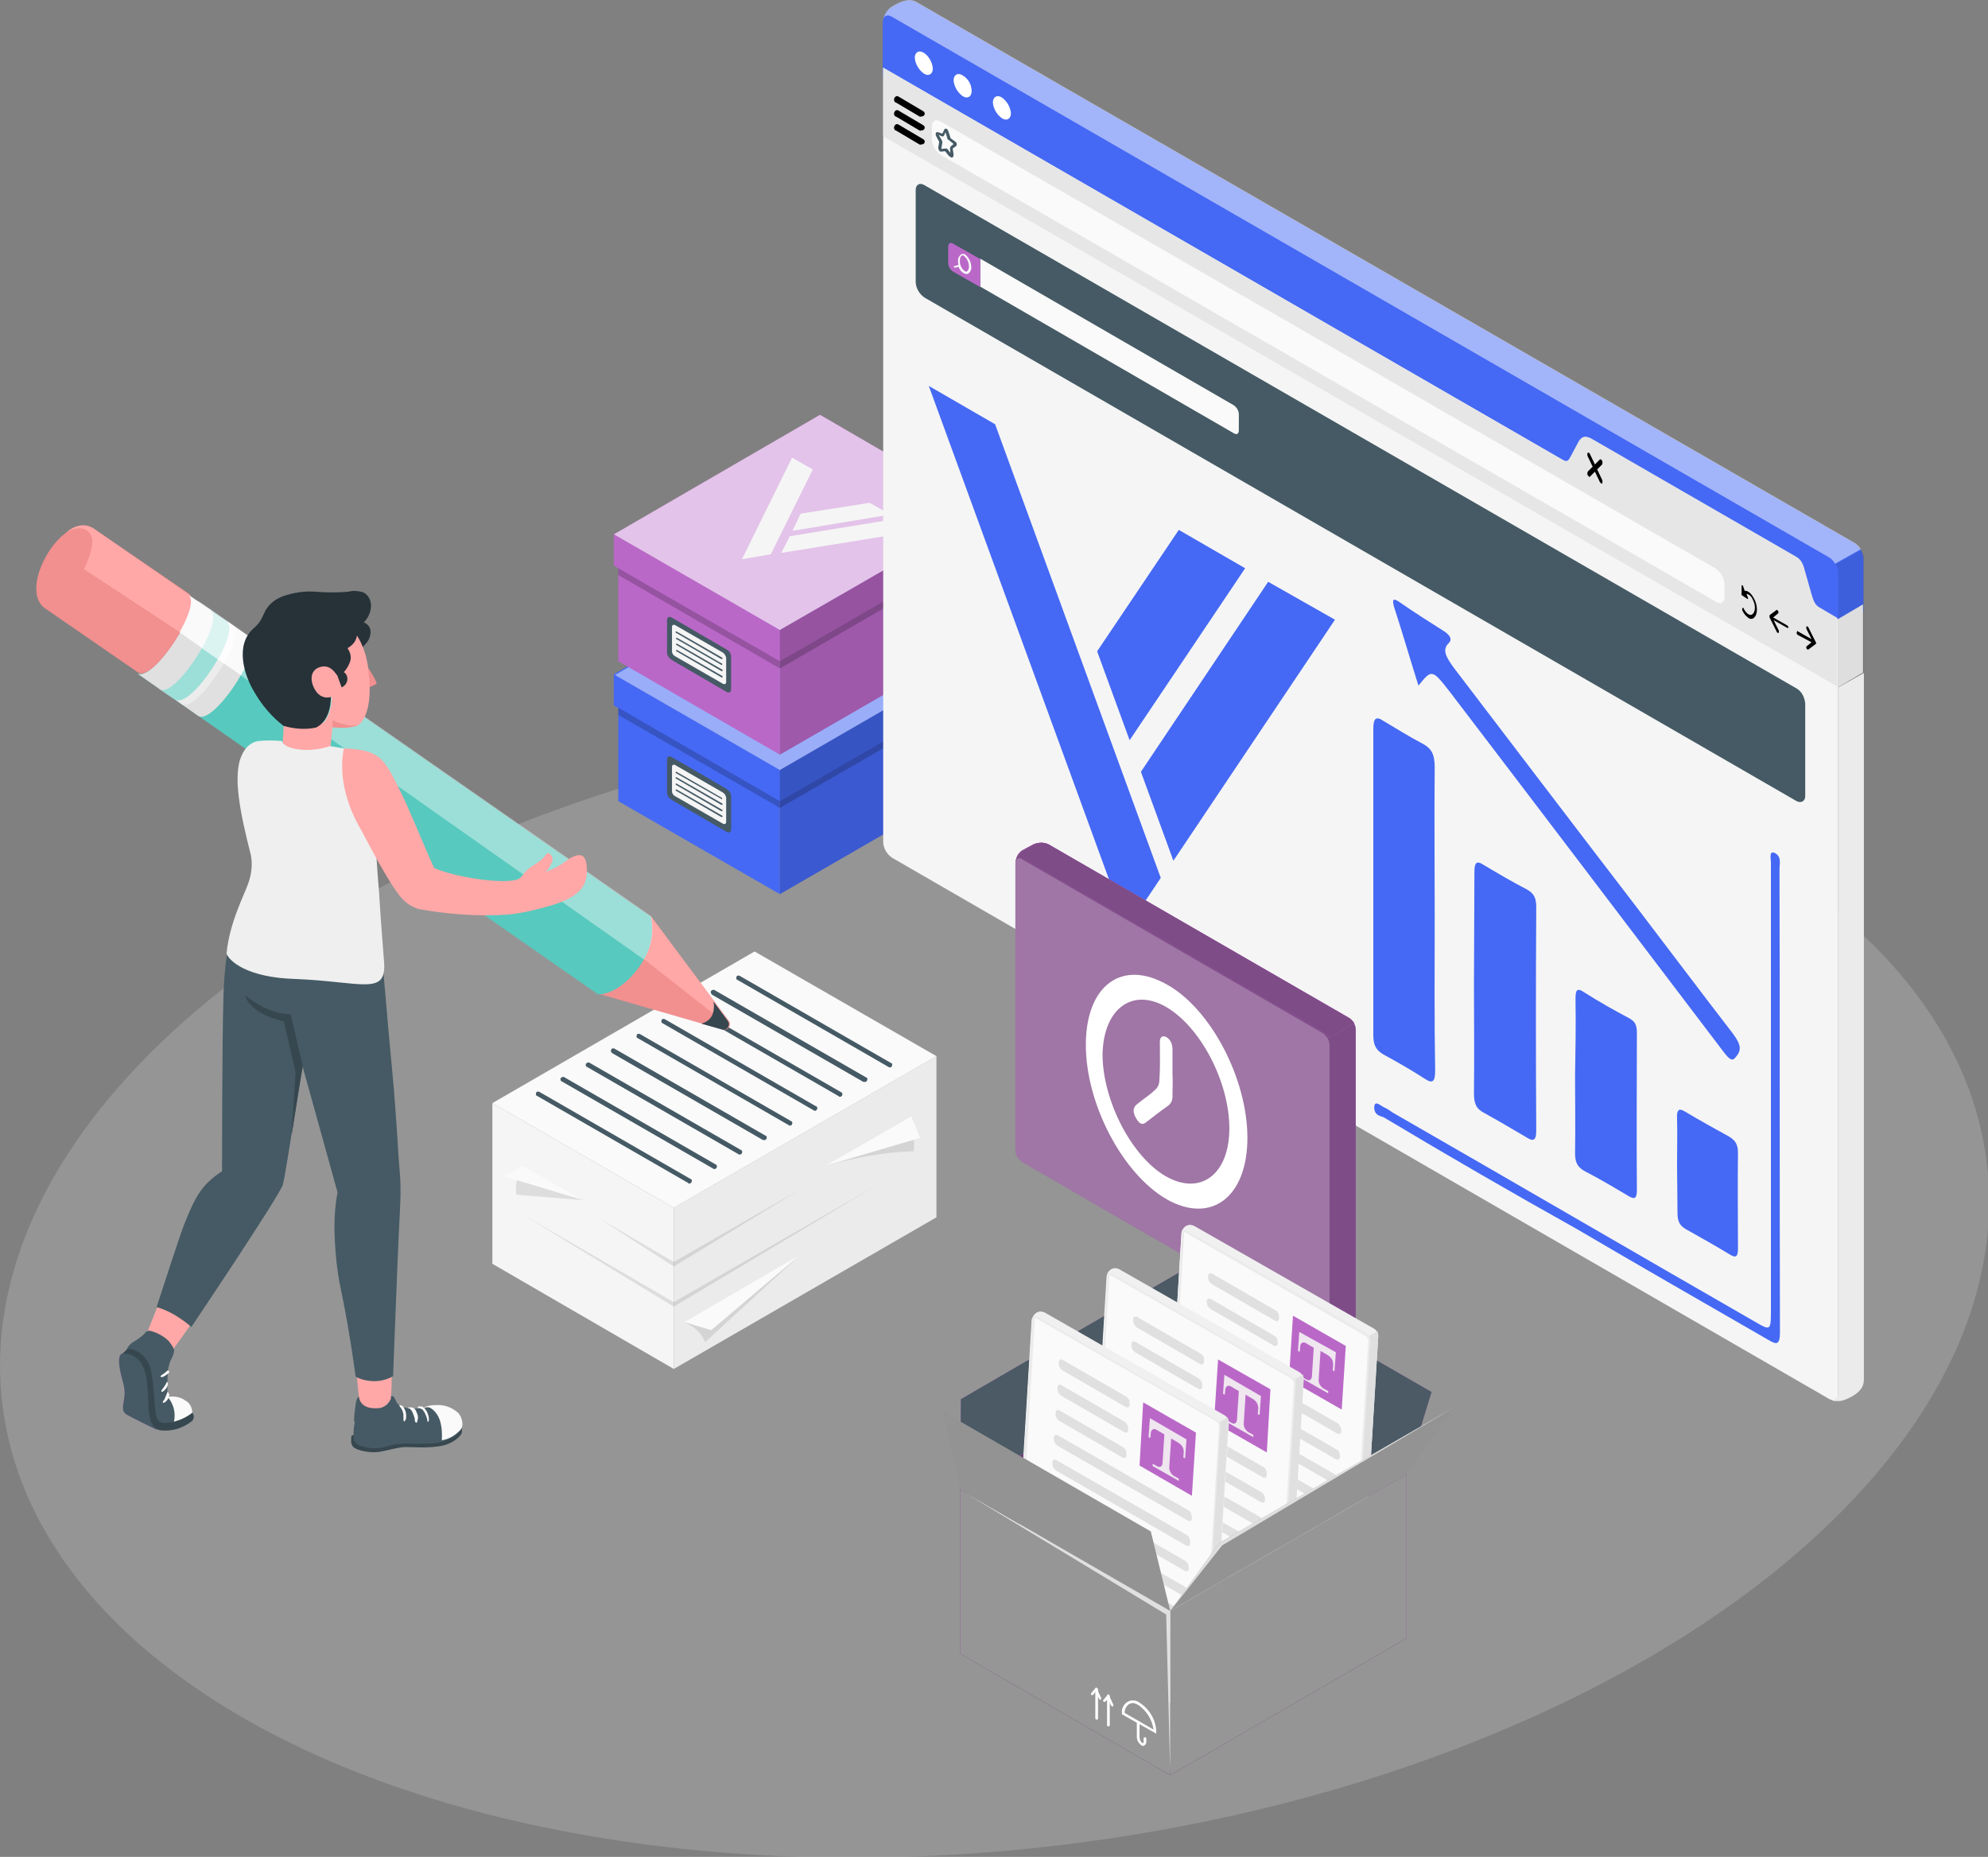 <?xml version="1.0" encoding="utf-8"?>
<!-- Generator: Adobe Illustrator 24.3.0, SVG Export Plug-In . SVG Version: 6.00 Build 0)  -->
<svg version="1.1" id="Camada_1" xmlns="http://www.w3.org/2000/svg" xmlns:xlink="http://www.w3.org/1999/xlink" x="0px" y="0px"
	 viewBox="0 0 440.5 411.4" style="enable-background:new 0 0 440.5 411.4;" xml:space="preserve">
<rect x="0" y="0" width="440.5" height="411.4" fill="#808080" stroke="none"/>
<style type="text/css">
	.st0{opacity:0.29;fill:#C9C9C9;enable-background:new    ;}
	.st1{fill:#4569F4;}
	.st2{opacity:0.15;enable-background:new    ;}
	.st3{opacity:0.45;fill:#FFFFFF;enable-background:new    ;}
	.st4{opacity:0.2;enable-background:new    ;}
	.st5{fill:#455A64;}
	.st6{fill:#F5F5F5;}
	.st7{fill:#BA68C8;}
	.st8{opacity:0.6;fill:#FFFFFF;enable-background:new    ;}
	.st9{opacity:0.5;fill:#FFFFFF;enable-background:new    ;}
	.st10{fill:#EBEBEB;}
	.st11{opacity:0.1;enable-background:new    ;}
	.st12{fill:#FAFAFA;}
	.st13{fill:#E6E6E6;}
	.st14{fill:#FFFFFF;}
	.st15{fill:#E0E0E0;}
	.st16{opacity:0.15;fill:#CFCFCF;enable-background:new    ;}
	.st17{fill:#7E4C87;}
	.st18{fill:#9F76A5;}
	.st19{opacity:0.5;enable-background:new    ;}
	.st20{opacity:0.23;enable-background:new    ;}
	.st21{opacity:0.4;enable-background:new    ;}
	.st22{fill:#4B5A64;}
	.st23{fill:#F0F0F0;}
	.st24{fill:#EFE6EF;}
	.st25{fill:#969696;}
	.st26{opacity:0.7;fill:#FFFFFF;enable-background:new    ;}
	.st27{fill:#939393;}
	.st28{fill:#37474F;}
	.st29{fill:#FFA8A7;}
	.st30{fill:#F28F8F;}
	.st31{fill:#58C9BE;}
	.st32{opacity:0.4;fill:#FFFFFF;enable-background:new    ;}
	.st33{fill:#263238;}
	.st34{fill:#EFEFEF;}
	.st35{display:none;}
	.st36{display:inline;fill:#BA68C8;}
	.st37{display:inline;opacity:0.3;enable-background:new    ;}
	.st38{display:inline;opacity:0.2;enable-background:new    ;}
	.st39{display:inline;fill:#FAFAFA;}
</style>
<ellipse transform="matrix(0.993 -0.121 0.121 0.993 -32.781 28.746)" class="st0" cx="220.3" cy="284.3" rx="221.4" ry="125.2"/>
<polygon class="st1" points="137,177.5 137,150 172.8,170.6 172.8,198.1 "/>
<polygon class="st1" points="172.8,198.1 217.5,172.3 217.5,144.8 172.8,170.6 "/>
<polygon class="st2" points="172.8,198.1 217.5,172.3 217.5,144.8 172.8,170.6 "/>
<polygon class="st1" points="218.5,144.2 181.7,122.9 136,149.4 172.8,170.6 "/>
<polygon class="st3" points="218.5,144.4 181.7,123.1 136,149.7 172.8,170.9 "/>
<polygon class="st1" points="136,149.4 136,156.3 172.8,177.5 172.8,170.6 "/>
<polygon class="st4" points="172.8,179 137,158.4 137,156.8 172.8,177.5 "/>
<polygon class="st1" points="218.5,151.1 172.8,177.5 172.8,170.6 218.5,144.2 "/>
<polygon class="st4" points="218.5,151.1 172.8,177.5 172.8,170.6 218.5,144.2 "/>
<polygon class="st4" points="172.8,179 217.5,153.2 217.5,151.7 172.8,177.5 "/>
<path class="st5" d="M162,176.4v7.3c0,0.7-0.5,0.9-1,0.6l-12.2-7.1c-0.6-0.4-1-1-1-1.6v-7.3c0-0.7,0.5-0.9,1-0.6l12.2,7.1
	C161.6,175.2,162,175.8,162,176.4z"/>
<path class="st6" d="M160.9,176.7v5.4c0,0.4-0.3,0.6-0.7,0.4l-10.6-6.1c-0.4-0.2-0.7-0.6-0.7-1.1v-5.4c0-0.4,0.3-0.6,0.7-0.4
	l10.6,6.1C160.6,175.9,160.8,176.2,160.9,176.7z"/>
<path class="st5" d="M160,177.1l-10.2-5.8c-0.1,0-0.1-0.1-0.1-0.2l0,0c0-0.1,0.1-0.1,0.2-0.1l10.1,5.8l0,0
	C160,176.8,160,176.9,160,177.1L160,177.1C159.9,177,159.9,177,160,177.1z"/>
<path class="st5" d="M159.8,178.3l-10-5.8l0,0c-0.1,0-0.1-0.1-0.1-0.2l0,0c0-0.1,0.1-0.1,0.2-0.1L160,178l0,0c0.1,0,0.1,0.1,0.1,0.2
	s0,0.1-0.1,0.1C159.9,178.4,159.9,178.3,159.8,178.3z"/>
<path class="st5" d="M159.8,179.7l-10-5.8l0,0c-0.1,0-0.1-0.1-0.1-0.2c0-0.1,0.1-0.1,0.2-0.1l10.1,5.8l0,0c0.1,0,0.1,0.1,0.1,0.2
	s0,0.1-0.1,0.1S159.9,179.7,159.8,179.7z"/>
<path class="st5" d="M159.8,181l-10-5.8l0,0c-0.1,0-0.1-0.1-0.1-0.2s0.1-0.1,0.2-0.1l10.1,5.8l0,0c0.1,0,0.1,0.1,0.1,0.2
	c0,0.1,0,0.1-0.1,0.1S159.9,181,159.8,181z"/>
<polygon class="st7" points="137,146.5 137,119 172.8,139.6 172.8,167.2 "/>
<polygon class="st7" points="172.8,167.2 217.5,141.4 217.5,113.8 172.8,139.6 "/>
<polygon class="st2" points="172.8,167.2 217.5,141.4 217.5,113.8 172.8,139.6 "/>
<polygon class="st7" points="218.5,113.3 181.7,91.9 136,118.4 172.8,139.6 "/>
<polygon class="st8" points="218.5,113.3 181.7,91.9 136,118.4 172.8,139.6 "/>
<polygon class="st7" points="136,118.4 136,125.3 172.8,146.5 172.8,139.6 "/>
<polygon class="st4" points="172.8,148.1 137,127.4 137,125.9 172.8,146.5 "/>
<polygon class="st7" points="218.5,120.1 172.8,146.5 172.8,139.6 218.5,113.3 "/>
<polygon class="st4" points="218.5,120.1 172.8,146.5 172.8,139.6 218.5,113.3 "/>
<polygon class="st4" points="172.8,148.1 217.5,122.2 217.5,120.7 172.8,146.5 "/>
<path class="st5" d="M162,145.5v7.2c0,0.7-0.5,0.9-1,0.6l-12.2-7.1c-0.6-0.4-1-1-1-1.6v-7.2c0-0.7,0.5-0.9,1-0.6l12.2,7.1
	C161.6,144.2,162,144.8,162,145.5z"/>
<path class="st6" d="M160.9,145.7v5.4c0,0.4-0.3,0.6-0.7,0.4l-10.6-6.1c-0.4-0.2-0.7-0.6-0.7-1.1v-5.4c0-0.4,0.3-0.6,0.7-0.4
	l10.6,6.1C160.6,144.9,160.8,145.3,160.9,145.7z"/>
<path class="st5" d="M159.8,146l-10-5.8l0,0c-0.1,0-0.1-0.1-0.1-0.2c0-0.1,0.1-0.1,0.2-0.1l10.1,5.8c0.1,0,0.1,0.1,0.1,0.2
	s0,0.1-0.1,0.1H159.8z"/>
<path class="st5" d="M160,147.4l-10.1-5.8l0,0c-0.1,0-0.1-0.1-0.1-0.2s0.1-0.1,0.2-0.1l10.1,5.8l0,0C160,147.1,160,147.2,160,147.4
	L160,147.4L160,147.4z"/>
<path class="st5" d="M159.9,148.7l-10-5.8l0,0c-0.1,0-0.1-0.1-0.1-0.2s0.1-0.1,0.2-0.1l10.1,5.8l0,0c0,0,0,0.1,0,0.2
	S160,148.7,159.9,148.7L159.9,148.7z"/>
<path class="st5" d="M159.9,150.1l-10-5.8l0,0c-0.1,0-0.1-0.1-0.1-0.2c0-0.1,0.1-0.1,0.2-0.1l10.1,5.8l0,0c0,0,0,0.1,0,0.2
	S160,150.1,159.9,150.1L159.9,150.1z"/>
<path class="st1" d="M405.3,139.5L197.5,19.7c-1.1-0.8-1.8-2-1.9-3.3V4.9c0.1-1.3,0.8-2.5,1.8-3.2c3.4-2.2,4.8-1.7,5.8-1.1
	L411,120.4c1.1,0.8,1.8,2,1.9,3.3v11.5c0,1.1-3,3.8-3.9,4.4C407.8,140.2,406.4,140.1,405.3,139.5z"/>
<path class="st9" d="M197.4,1.6c3.3-2.1,4.8-1.7,5.8-1.1L411,120.3c0.6,0.4,1.1,0.9,1.3,1.4l-5.7,3.2c-0.3-0.6-0.8-1.1-1.3-1.4
	L197.6,3.7c-1-0.6-1.8-0.2-1.9,0.8C195.9,3.3,196.5,2.3,197.4,1.6z"/>
<path class="st10" d="M405.9,310.1L405.9,310.1c0.1,0,0.2,0,0.3,0c0.7,0,1.1-0.5,1.1-1.3V152.3l5.7-3.2v156.5c0,1.1-0.3,2.9-3.9,4.4
	c-0.7,0.3-1.4,0.5-2.2,0.4h-0.3c-0.1,0-0.1,0-0.2,0s-0.2-0.1-0.3-0.1L405.9,310.1c0,0.1-0.1,0-0.2,0l0,0H405.9z"/>
<path class="st11" d="M412.4,121.8c0.2,0.4,0.4,0.8,0.5,1.1c0.1,0.2,0.1,0.3,0.1,0.5c0,0,0,0.1,0,0.2V149l-5.7,3.2v-25.3
	c0-0.7-0.2-1.3-0.6-1.9L412.4,121.8z"/>
<path class="st6" d="M195.7,186.7V15L348,102.9c1.1,0.6,3.5-6.2,4.6-5.6l45.6,26.3c1.1,0.7,2.8,9.9,3.8,10.5l5.3,3.1v171.7
	c0,1.1-0.9,1.6-1.9,1.1L197.6,190C196.5,189.2,195.8,188,195.7,186.7L195.7,186.7z"/>
<path class="st5" d="M400,155.9v20.5c0,1.1-0.9,1.6-1.9,1.1L204.8,65.9c-1.1-0.8-1.8-2-1.9-3.3V42.1c0-1.2,0.9-1.7,1.9-1.1
	l193.4,111.6C399.3,153.3,399.9,154.6,400,155.9z"/>
<path class="st12" d="M273.4,89.8l-56.2-32.5v6.2L273.4,96c0.7,0.4,1.1,0.1,1.1-0.7v-3.5C274.5,91.1,274.1,90.3,273.4,89.8z"/>
<path class="st7" d="M217.2,57.4v6.2l-6-3.4c-0.7-0.5-1.1-1.2-1.1-2v-3.5c0-0.8,0.5-1.1,1.1-0.7L217.2,57.4z"/>
<g>
	<g>
		<path class="st1" d="M317.9,203.2c0,11.4-0.1,22.7,0.1,34c0,2.4-0.5,3-2.3,1.8c-3.1-2-6.1-3.7-9.2-5.4c-1.7-1-2.2-2.2-2.2-4.3
			c0-22.7,0-45.2,0-67.9c0-2.2,0.6-2.8,2.2-1.7c2.9,1.7,5.7,3.5,8.6,5c2.1,1.1,2.8,2.4,2.8,5.3C317.8,181,317.9,192.1,317.9,203.2
			L317.9,203.2z"/>
		<path class="st1" d="M326.7,193.2c0-2.1,0.5-2.6,2-1.6c3.2,1.9,6.4,3.8,9.7,5.5c1.5,0.9,2,1.8,2,3.9c-0.1,16.4-0.1,33,0,49.5
			c0,2.4-0.8,2.4-2.3,1.4c-3.1-1.8-6.1-3.6-9.2-5.3c-1.8-0.9-2.3-2.1-2.3-4.4c0.1-8,0-16.1,0-24.1
			C326.6,209.8,326.7,201.5,326.7,193.2z"/>
		<path class="st1" d="M309,134.8c-0.7-2.2-0.2-2.3,1.1-1.4c3.3,2.3,6.8,4.5,10.1,6.6c1.2,0.9,1.6,1.7,0.8,2.5
			c-1.6,1.5-0.4,3.3,1.1,5.4c13.6,17.8,27.1,35.6,40.7,53.3c7.1,9.3,14,18.5,21.1,27.7c1.3,1.8,2.2,3.2,1.1,4.8
			c-0.8,1-1.1,1.9-2.9-0.4c-20.2-26.6-40.3-53.1-60.6-79.7c-4.2-5.4-4.2-5.4-7.2-1.7C312.4,145.9,310.8,140.3,309,134.8z"/>
		<path class="st1" d="M349.1,221.3c0-2.1,0.4-2.5,2-1.4c3.3,2.1,6.7,4,9.9,5.7c1.3,0.7,1.7,1.5,1.7,3.2c0,11.7-0.1,23.2,0,34.9
			c0,2.1-0.7,2-2,1.2c-3.2-1.9-6.4-3.8-9.7-5.5c-1.5-0.9-2-1.9-2-3.9c0.1-5.6,0-11.5,0-17.2C349.1,232.6,349.2,227,349.1,221.3z"/>
		<path class="st1" d="M306.7,247.6c-0.8-0.4-2.2-0.4-2.2-2.3c0.1-1.7,1.4-0.3,2.3,0.1c0.7,0.3,1.2,0.7,1.8,1.1
			c26.8,15.4,53.4,30.9,80.2,46.3c3.6,2.1,3.6,2.1,3.6-2.9c0-32.8,0-65.6,0-98.3c0.1-1.1-0.6-3.3,0.9-2.6c1.5,0.8,1,2.4,1,3.4
			c0.1,34.3,0,68.5,0.1,102.8c0,2.7-0.7,2.8-2.5,1.7c-14.2-8.2-28.4-16.3-42.5-24.6C335.1,264.3,320.9,256.1,306.7,247.6z"/>
		<path class="st1" d="M371.6,258.1c0-3.5,0.1-7,0-10.3c-0.1-1.9,0.4-2.4,1.8-1.5c3.2,1.9,6.4,3.7,9.7,5.5c1.3,0.8,2,1.6,2,3.6
			c-0.1,7.1,0,14.1,0,21.3c0,1.6-0.4,2.1-1.7,1.3c-3.3-2-6.7-3.9-9.9-5.7c-1.5-0.9-1.8-1.9-1.8-3.7
			C371.7,265,371.6,261.6,371.6,258.1L371.6,258.1z"/>
	</g>
</g>
<path class="st12" d="M211.3,59.1c0.1,0.1,0.2,0.2,0.3,0.2h0.1l0.7-0.2c0.2,0.6,0.6,1.1,1.1,1.4c0.2,0.1,0.4,0.2,0.6,0.2
	c0.2,0,0.4,0,0.5-0.1c0.4-0.4,0.7-0.9,0.6-1.4c0-1.1-0.5-2.1-1.3-2.8c-0.3-0.2-0.7-0.2-1,0c-0.4,0.4-0.7,0.9-0.6,1.4
	c0,0.3,0,0.6,0.1,0.9l-0.7,0.2C211.5,58.9,211.4,59,211.3,59.1z M212.7,57.6c0-0.4,0.1-0.7,0.4-1c0.1,0,0.1,0,0.2,0
	c0.1,0,0.2,0,0.3,0.1c0.7,0.6,1.1,1.4,1.1,2.4c0,0.4-0.1,0.7-0.4,1c-0.1,0.1-0.3,0.1-0.5,0C213,59.5,212.6,58.6,212.7,57.6z"/>
<path class="st13" d="M346.3,101.9c1.1,0.6,1.3,0,1.9-1.1l1.6-3c0.8-1.3,1.6-1.2,2.7-0.7l45.6,26.3c1.1,0.7,1.5,1.7,1.9,3.3l1.3,4.6
	c0.5,1.8,0.9,2.8,1.9,3.3l3.9,2.3v15.2L195.7,30.2V15L346.3,101.9z"/>
<path class="st14" d="M206.7,15.2c0,1.2-0.9,1.8-2,1.1c-1.1-0.8-1.9-2.1-2-3.5c0-1.2,0.9-1.8,2-1.1
	C205.8,12.4,206.6,13.8,206.7,15.2z"/>
<path class="st14" d="M215.3,20.2c0,1.2-0.9,1.8-2,1.1c-1.1-0.8-1.9-2.1-2-3.5c0-1.2,0.9-1.8,2-1.1
	C214.5,17.4,215.3,18.7,215.3,20.2z"/>
<path class="st14" d="M224,25.1c0,1.2-0.9,1.8-2,1.1c-1.1-0.8-1.9-2.1-2-3.5c0-1.2,0.9-1.8,2-1.1C223.1,22.4,223.9,23.7,224,25.1z"
	/>
<path class="st12" d="M380.2,133.3l-171.8-99c-1.1-0.8-1.8-2-1.9-3.3v-3c0-1.2,0.9-1.7,1.9-1.1L380.2,126c1.1,0.8,1.8,2,1.9,3.3v3
	C382.1,133.5,381.2,134,380.2,133.3z"/>
<path class="st5" d="M210.3,34.6l-0.9-1.1l-0.9,0.1c-0.1,0-0.3-0.1-0.4-0.2c-0.1-0.2-0.2-0.5-0.2-0.7l0.2-1.2v-0.1l-0.7-1.3
	c-0.1-0.2-0.1-0.5,0-0.7c0.1-0.1,0.3-0.2,0.5-0.1l0.9,0.3l0.4-0.8c0-0.2,0.2-0.3,0.4-0.3s0.4,0.2,0.5,0.5l0.5,1.5v0.1l1.1,0.8
	c0.2,0.1,0.3,0.4,0.3,0.6s-0.1,0.3-0.2,0.4l-0.7,0.5l0.2,1.4c0,0.3-0.1,0.5-0.3,0.6c-0.1,0-0.1,0-0.2,0
	C210.6,34.8,210.5,34.7,210.3,34.6z M211.3,31.9C211.3,31.8,211.3,31.8,211.3,31.9l-1.1-0.9c-0.2-0.1-0.3-0.2-0.3-0.4l-0.4-1.3
	l-0.3,0.7c-0.1,0.2-0.3,0.3-0.5,0.2l-0.7-0.3l0.7,1.2c0.1,0.2,0.1,0.3,0.1,0.5l-0.2,1.2V33l0.9-0.1c0.2,0,0.4,0,0.5,0.2l0.6,0.8
	l-0.1-1c0-0.2,0.1-0.4,0.2-0.5L211.3,31.9L211.3,31.9z"/>
<path d="M398.1,140.2c0,0.2,0.1,0.4,0.3,0.5l3,1.6l-1.1,0.9c-0.1,0.1-0.1,0.3,0,0.5c0,0.1,0.1,0.1,0.2,0.2c0.1,0,0.1,0,0.2,0
	l1.6-1.2l0,0c0.1,0,0.1-0.1,0.1-0.1l0,0v-0.1c0-0.1,0-0.1,0-0.2l0,0c-0.1,0-0.1-0.1-0.1-0.1l0,0l-1.6-3.2c-0.1-0.2-0.3-0.3-0.4-0.2
	c-0.1,0.2-0.1,0.4,0,0.6l1.1,2.2l-3-1.7C398.3,139.7,398.2,139.8,398.1,140.2z"/>
<path d="M396.3,138.9c0,0.2-0.2,0.3-0.3,0.2l-3-1.7l1.1,2.2c0.1,0.2,0.1,0.4,0,0.6l0,0c-0.1,0.1-0.2,0.1-0.2,0
	c-0.1-0.1-0.2-0.1-0.2-0.2l-1.6-3.2l0,0v-0.1l0,0c0-0.1,0-0.1,0-0.2v-0.1l0,0v-0.1l0,0l1.6-1.2c0,0,0.2,0.1,0.3,0.3
	c0.1,0.1,0.1,0.3,0,0.5l-1.1,0.9l3,1.7C396,138.5,396.1,138.7,396.3,138.9z"/>
<path d="M385.9,131.5c-0.1,0.2,0,0.3,0.1,0.4l1.2,0.8c0.1,0.1,0.2-0.1,0.1-0.3l-0.3-0.8c0.5,0,1.1,0.5,1.4,1.3
	c0.6,1.1,0.6,2.5,0,3.1s-1.4,0-2-1.1c0-0.2-0.2-0.3-0.3-0.2c-0.1,0.2-0.1,0.4,0,0.6c0.3,0.7,0.8,1.2,1.3,1.6c0.4,0.3,1,0.3,1.3-0.1
	c0.8-0.7,0.8-2.6,0-4.1c-0.6-1.2-1.4-1.9-2.1-1.8l-0.4-1.1c-0.1-0.2-0.3-0.2-0.3,0L385.9,131.5z"/>
<path d="M351.8,104.5c-0.1,0.3-0.1,0.6,0,0.8c0.1,0.1,0.2,0.2,0.3,0.3c0,0.1,0.1,0.1,0.2,0l1.1-1.1l1.1,2.3c0.1,0.1,0.2,0.2,0.3,0.3
	c0,0.1,0.1,0.1,0.2,0c0.1-0.3,0.1-0.6,0-0.8l-1.1-2.3l1.1-1.1c0.1-0.3,0.1-0.6,0-0.8c-0.1-0.3-0.4-0.4-0.5-0.3l-1.1,1.1l-1.1-2.3
	c-0.1-0.3-0.4-0.4-0.5-0.3c-0.1,0.3-0.1,0.6,0,0.8l1.1,2.3L351.8,104.5z"/>
<path d="M203.9,25.9l-5.4-3.2c-0.1,0-0.1,0-0.1,0c-0.3-0.2-0.4-0.7-0.2-1c0.2-0.4,0.6-0.5,0.9-0.3l5.4,3.2c0.4,0.2,0.5,0.6,0.3,0.9
	c-0.1,0.2-0.4,0.3-0.6,0.3C204.1,25.8,203.9,25.8,203.9,25.9z"/>
<path d="M203.9,29l-5.4-3.2c-0.1,0-0.1,0-0.1,0c-0.3-0.2-0.4-0.7-0.2-1c0.2-0.4,0.6-0.5,0.9-0.3l5.4,3.2c0.4,0.2,0.5,0.6,0.3,0.9
	c-0.1,0.2-0.4,0.3-0.6,0.3C204.1,28.9,204,28.9,203.9,29z"/>
<path d="M203.9,32.1l-5.4-3.2c-0.1,0-0.1,0-0.1,0c-0.3-0.2-0.4-0.7-0.2-1c0.2-0.4,0.6-0.5,0.9-0.3l5.4,3.2c0.4,0.2,0.5,0.6,0.3,0.9
	c-0.1,0.2-0.4,0.3-0.6,0.3C204.1,32,203.9,32,203.9,32.1z"/>
<polygon class="st15" points="412.8,133.9 412.8,149 407.2,152.3 407.2,137.2 "/>
<polygon class="st16" points="412.8,133.9 412.8,149 407.2,152.3 407.2,137.2 "/>
<polygon class="st10" points="207.5,234 149.3,267.6 149.3,303.3 207.5,269.7 "/>
<polygon class="st6" points="109.1,244.4 149.3,267.6 149.3,303.3 109.1,280 "/>
<polygon class="st12" points="149.3,267.6 109.1,244.4 167.2,210.8 207.5,234 "/>
<polygon class="st11" points="149.3,280.6 132.7,269.9 149.3,279.6 177.3,263.5 "/>
<polygon class="st11" points="149.3,289.5 116,269.2 149.3,288.5 193.9,262.8 "/>
<g>
	<polygon class="st6" points="170.8,122.8 164.4,123.9 175.5,101.4 180.1,104 	"/>
	<polygon class="st6" points="203.5,117.6 173.1,122.5 175,118.8 198.9,114.9 	"/>
	<polygon class="st6" points="197.3,114 175.6,117.6 177.4,113.8 192.7,111.4 	"/>
</g>
<path class="st11" d="M182.8,258.3c12.3-3.4,19.6-3.2,19.6-3.2c0.5-2.7-0.5-7.8-0.5-7.8L182.8,258.3z"/>
<polygon class="st12" points="203.9,252.1 182.8,258.3 201.9,247.3 "/>
<path class="st11" d="M151.6,292.9c4,1.8,4.6,4.5,4.6,4.5l21-19.3L151.6,292.9z"/>
<polygon class="st12" points="151.6,292.9 157.6,294.7 177.3,278 "/>
<path class="st11" d="M114.4,264.7l14.9,1.2l-13.3-7.6l-0.2,0.3C114.6,260.4,114.1,262.6,114.4,264.7z"/>
<polygon class="st12" points="111.6,260.6 116,258.3 129.3,265.9 "/>
<path class="st5" d="M196.9,236.4l-33.5-19.3l0,0c-0.3-0.1-0.3-0.4-0.2-0.7s0.4-0.3,0.7-0.2l33.5,19.3c0.2,0,0.3,0.2,0.3,0.4
	c0,0.3-0.2,0.6-0.5,0.6C197.2,236.5,197.1,236.5,196.9,236.4z"/>
<path class="st5" d="M191.3,239.7l-33.5-19.3l-0.1-0.1c-0.2-0.2-0.3-0.6-0.1-0.8s0.6-0.3,0.8-0.1l33.5,19.3c0.2,0,0.3,0.2,0.3,0.4
	c0,0.3-0.2,0.6-0.5,0.6C191.6,239.7,191.5,239.7,191.3,239.7z"/>
<path class="st5" d="M185.9,242.9l-33.5-19.3l0,0c-0.3-0.1-0.3-0.4-0.2-0.7l0,0c0.1-0.3,0.4-0.3,0.7-0.2l33.5,19.3
	c0.3,0.1,0.3,0.4,0.2,0.7c-0.1,0.2-0.3,0.3-0.5,0.3C186,243,185.9,243,185.9,242.9z"/>
<g>
	<g>
		<polygon class="st1" points="257.2,194.5 249.7,205.7 205.8,85.5 220.5,94 		"/>
		<polygon class="st1" points="295.8,137.3 260,190.7 252.8,171 281,128.9 		"/>
		<polygon class="st1" points="275.9,125.9 250.3,164 243.1,144.3 261.2,117.4 		"/>
	</g>
</g>
<path class="st5" d="M180.3,246l-33.5-19.3c-0.3-0.1-0.3-0.4-0.2-0.7s0.4-0.3,0.7-0.2l33.5,19.3c0.2,0,0.3,0.2,0.3,0.4
	c0,0.3-0.2,0.6-0.5,0.6C180.5,246.1,180.4,246.1,180.3,246z"/>
<path class="st5" d="M174.8,249.3L141.3,230l0,0c-0.3-0.1-0.3-0.4-0.2-0.7l0,0c0.1-0.3,0.4-0.3,0.7-0.2l33.5,19.3
	c0.3,0.1,0.3,0.4,0.2,0.7c-0.1,0.2-0.3,0.3-0.5,0.3C175,249.4,174.9,249.4,174.8,249.3z"/>
<path class="st5" d="M169.1,252.6l-33.5-19.3c-0.2-0.2-0.3-0.5-0.2-0.7c0.1-0.3,0.4-0.4,0.7-0.3l33.5,19.3c0.2,0,0.3,0.2,0.3,0.4
	c0,0.3-0.2,0.6-0.5,0.6C169.3,252.6,169.2,252.5,169.1,252.6z"/>
<path class="st5" d="M163.6,255.7l-33.5-19.3H130c-0.2-0.2-0.3-0.6-0.1-0.8s0.6-0.3,0.8-0.1l33.5,19.3c0.3,0.1,0.3,0.4,0.2,0.7
	c-0.1,0.2-0.3,0.3-0.5,0.3C163.8,255.8,163.7,255.8,163.6,255.7z"/>
<path class="st5" d="M158,258.9l-33.5-19.3h-0.1c-0.2-0.2-0.3-0.6-0.1-0.8c0.2-0.2,0.6-0.3,0.8-0.1l33.5,19.3l0,0
	c0.3,0.1,0.3,0.4,0.2,0.7c-0.1,0.2-0.3,0.3-0.5,0.3C158.2,259,158.1,259,158,258.9z"/>
<path class="st5" d="M152.5,262.1L119,242.8l0,0c-0.3-0.1-0.3-0.4-0.2-0.7s0.4-0.3,0.7-0.2l33.5,19.3c0.2,0,0.3,0.2,0.3,0.4
	c0,0.3-0.2,0.6-0.5,0.6C152.6,262.3,152.5,262.2,152.5,262.1z"/>
<path class="st7" d="M229.1,187l-2.6,1.4c-0.9,0.6-1.4,1.6-1.5,2.7v63.5c0,1.1,0.6,2.1,1.5,2.7l66.6,38.5c1.1,0.5,2.2,0.5,3.2,0
	l2.6-1.4c0.9-0.6,1.4-1.6,1.5-2.7v-63.5c0-1.1-0.6-2.1-1.5-2.7l-66.6-38.4C231.3,186.6,230.2,186.6,229.1,187z"/>
<path class="st17" d="M229.1,187l-2.6,1.4c-0.9,0.6-1.4,1.6-1.5,2.7v63.5c0,1.1,0.6,2.1,1.5,2.7l66.6,38.5c1.1,0.5,2.2,0.5,3.2,0
	l2.6-1.4c0.9-0.6,1.4-1.6,1.5-2.7v-63.5c0-1.1-0.6-2.1-1.5-2.7l-66.6-38.4C231.3,186.6,230.2,186.6,229.1,187z"/>
<path class="st7" d="M226.6,188.6l2.6-1.5c1.1-0.5,2.2-0.5,3.2,0l66.6,38.5c0.4,0.3,0.8,0.7,1.1,1.1l-5.6,3.2
	c-0.2-0.5-0.6-0.9-1.1-1.1l-66.6-38.4c-0.8-0.5-1.3-0.3-1.5,0.4C225.3,189.9,225.8,189.1,226.6,188.6z"/>
<path class="st17" d="M226.6,188.6l2.6-1.5c1.1-0.5,2.2-0.5,3.2,0l66.6,38.5c0.4,0.3,0.8,0.7,1.1,1.1l-5.6,3.2
	c-0.2-0.5-0.6-0.9-1.1-1.1l-66.6-38.4c-0.8-0.5-1.3-0.3-1.5,0.4C225.3,189.9,225.8,189.1,226.6,188.6z"/>
<path class="st18" d="M225,191.3v63.5c0,1.1,0.6,2.1,1.5,2.7l66.6,38.5c0.9,0.6,1.5,0.1,1.5-0.9v-63.5c0-1.1-0.6-2.1-1.5-2.7
	l-66.6-38.5C225.8,189.8,225,190.3,225,191.3z"/>
<path class="st7" d="M352.7,272.4"/>
<polygon class="st7" points="265.2,336.1 311.6,363 259.3,393.3 212.8,366.4 "/>
<polygon class="st19" points="265.2,336.1 311.6,363 259.3,393.3 212.8,366.4 "/>
<polygon class="st7" points="311.6,326.7 311.6,363 265.2,336.1 265.2,299.8 "/>
<polygon class="st20" points="311.6,326.7 311.6,363 265.2,336.1 265.2,299.8 "/>
<polygon class="st7" points="265.2,299.8 265.2,336.1 212.8,366.4 212.8,330.1 "/>
<polygon class="st21" points="265.2,299.8 265.2,336.1 212.8,366.4 212.8,330.1 "/>
<polygon class="st7" points="212.8,330.1 212.9,310 265.1,279.7 265.2,299.8 "/>
<polygon class="st22" points="212.8,330.1 212.9,310 265.1,279.7 265.2,299.8 "/>
<polygon class="st7" points="265.2,299.8 270.7,281.6 317.2,308.4 311.6,326.7 "/>
<polygon class="st22" points="265.2,299.8 270.7,281.6 317.2,308.4 311.6,326.7 "/>
<path class="st23" d="M298.7,361.6l-39.9-22.8c-0.6-0.4-0.9-1-0.9-1.6l3.9-64c0.1-0.7,0.4-1.2,1-1.6c0.6-0.3,1.2-0.3,1.8,0
	l39.9,22.8c0.6,0.4,0.9,1,0.9,1.6l-3.9,64c-0.1,0.7-0.4,1.2-1,1.6C300,361.9,299.3,361.9,298.7,361.6z"/>
<path class="st12" d="M299.7,360.9l3.9-63.9c0-0.7-0.3-1.2-0.9-1.6l-39.9-22.8c-0.5-0.3-1,0-1,0.6l-3.9,64c0,0.7,0.3,1.2,0.9,1.6
	l39.9,22.8C299.2,361.9,299.7,361.7,299.7,360.9z"/>
<path class="st10" d="M262.5,273c0.1,0,0.1,0,0.2,0.1l39.9,22.9c0.4,0.3,0.6,0.7,0.6,1.1l-3.9,63.9c0,0.2,0,0.3-0.1,0.3
	s-0.1-0.1-0.2-0.1l-39.9-22.8c-0.4-0.3-0.6-0.7-0.6-1.1l3.9-64C262.4,273.1,262.4,273,262.5,273 M262.5,272.5
	c-0.3,0-0.6,0.2-0.6,0.7l-3.9,64c0,0.7,0.3,1.2,0.9,1.6l39.9,22.8c0.1,0.1,0.3,0.1,0.4,0.1c0.3,0,0.6-0.2,0.6-0.7l3.9-64
	c0-0.7-0.3-1.2-0.9-1.6l-39.9-22.8C262.8,272.5,262.6,272.5,262.5,272.5L262.5,272.5z"/>
<path class="st15" d="M299.7,361l3.9-64c0-0.4,0-0.7-0.2-1l1.8-1.1c0.1,0.3,0.2,0.7,0.2,1l-3.9,64c-0.1,0.7-0.4,1.2-1,1.6
	c-0.6,0.3-1.1,0.3-1.7,0.1C299.3,361.9,299.7,361.6,299.7,361z"/>
<path class="st15" d="M283.4,291.7v0.4c0,0.5-0.4,0.8-0.9,0.5l-14-8.1c-0.5-0.4-0.8-0.9-0.8-1.4v-0.4c0-0.5,0.4-0.8,0.9-0.5l14,8.1
	C283.2,290.6,283.4,291.1,283.4,291.7z"/>
<path class="st15" d="M283.1,297.2v0.4c0,0.5-0.5,0.8-0.9,0.5l-14-8.1c-0.5-0.4-0.8-0.9-0.8-1.4v-0.3c0-0.5,0.4-0.8,0.9-0.5l14,8.1
	C282.8,296.1,283.1,296.7,283.1,297.2z"/>
<path class="st15" d="M282.7,302.7v0.4c0,0.5-0.4,0.8-0.9,0.5l-14-8.1c-0.5-0.4-0.8-0.9-0.8-1.4v-0.3c0-0.5,0.4-0.8,0.9-0.5l14,8.1
	C282.4,301.7,282.7,302.2,282.7,302.7z"/>
<path class="st15" d="M296.9,322.5v0.3c0,0.5-0.5,0.8-0.9,0.5l-28.9-16.6c-0.5-0.4-0.8-0.9-0.8-1.4V305c0-0.5,0.4-0.8,0.9-0.5
	l28.9,16.6C296.6,321.3,296.9,321.9,296.9,322.5z"/>
<path class="st15" d="M297.2,316.8v0.3c0,0.5-0.4,0.8-0.9,0.5L267.5,301c-0.5-0.4-0.8-0.9-0.8-1.4v-0.3c0-0.5,0.4-0.8,0.9-0.5
	l28.9,16.6C296.9,315.8,297.2,316.3,297.2,316.8z"/>
<path class="st15" d="M296.5,328v0.3c0,0.5-0.4,0.8-0.9,0.5l-28.9-16.6c-0.5-0.4-0.8-0.9-0.8-1.4v-0.3c0-0.5,0.4-0.8,0.9-0.5
	l28.9,16.6C296.2,327,296.5,327.4,296.5,328z"/>
<path class="st15" d="M296.2,333.7v0.3c0,0.5-0.4,0.8-0.9,0.5l-28.9-16.6c-0.5-0.4-0.8-0.9-0.8-1.4v-0.3c0-0.5,0.4-0.8,0.9-0.5
	l28.9,16.6C296,332.5,296.2,333.1,296.2,333.7z"/>
<path class="st15" d="M295.9,339.2v0.3c0,0.5-0.4,0.8-0.9,0.5l-28.9-16.6c-0.5-0.4-0.8-0.9-0.8-1.4v-0.3c0-0.5,0.4-0.8,0.9-0.5
	l28.9,16.6C295.6,338.1,295.9,338.6,295.9,339.2z"/>
<path class="st15" d="M295.6,344.7v0.4c0,0.5-0.4,0.8-0.9,0.5L265.8,329c-0.5-0.4-0.8-0.9-0.8-1.4v-0.3c0-0.5,0.4-0.8,0.9-0.5
	l28.9,16.6C295.3,343.6,295.5,344.2,295.6,344.7z"/>
<path class="st15" d="M295.2,350.3v0.4c0,0.5-0.4,0.8-0.9,0.5l-28.9-16.6c-0.5-0.3-0.8-0.9-0.8-1.4v-0.3c0-0.5,0.4-0.8,0.9-0.5
	l28.9,16.6C294.9,349.2,295.2,349.7,295.2,350.3z"/>
<polygon class="st7" points="297.3,312.3 285.6,305.6 286.5,291.5 298.2,298.2 "/>
<path class="st24" d="M287.9,295.1l-0.3,4.2l0.4,0.2l0.1-1.3c0.1-0.7,0.7-1,1.3-0.6l1.7,1l-0.4,6.2c0,0.9-0.6,1.2-1.1,0.9l-1.1-0.6
	v0.3l5.8,3.3v-0.5l-1.1-0.6c-0.7-0.5-1.1-1.2-1-2.1l0.4-6.2l1.7,1c0.7,0.5,1.1,1.1,1.1,2l-0.1,1.3l0.4,0.2l0.3-4.2L287.9,295.1z"/>
<path class="st23" d="M282.1,371.2l-39.9-22.8c-0.6-0.4-0.9-1-0.9-1.6l3.9-64c0.1-0.7,0.4-1.2,1-1.6c0.6-0.3,1.2-0.3,1.8,0
	l39.9,22.8c0.6,0.4,0.9,1,0.9,1.6l-3.9,63.9c-0.1,0.7-0.4,1.2-1,1.6C283.3,371.4,282.7,371.4,282.1,371.2z"/>
<path class="st12" d="M283.2,370.7l3.9-63.9c0-0.7-0.3-1.2-0.9-1.6l-39.9-22.9c-0.5-0.3-1,0-1,0.6l-3.9,63.9c0,0.7,0.3,1.2,0.9,1.6
	l39.9,22.8C282.7,371.5,283.1,371.2,283.2,370.7z"/>
<path class="st10" d="M246,282.5c0,0,0.1,0,0.2,0.1l39.9,22.8c0.4,0.3,0.6,0.7,0.6,1.1l-3.9,64c0,0.2,0,0.3-0.1,0.3
	s-0.1-0.1-0.2-0.1l-40-22.7c-0.4-0.3-0.6-0.7-0.6-1.1l3.9-64C245.9,282.6,245.9,282.5,246,282.5 M246,282.1
	c-0.4,0.1-0.6,0.3-0.6,0.8l-3.9,63.9c0,0.7,0.3,1.2,0.9,1.6l39.9,22.8c0.1,0.1,0.3,0.1,0.4,0.1c0.3,0,0.6-0.2,0.6-0.7l3.9-63.9
	c0-0.7-0.3-1.2-0.9-1.6l-39.9-22.9C246.3,282.1,246.1,282.1,246,282.1L246,282.1z"/>
<path class="st15" d="M283.2,370.6l3.9-64c0-0.4,0-0.7-0.2-1l1.8-1.1c0.1,0.3,0.2,0.7,0.2,1l-3.9,64c-0.1,0.7-0.4,1.2-1,1.6
	c-0.6,0.3-1.1,0.3-1.7,0.1C282.7,371.4,283.1,371.1,283.2,370.6z"/>
<path class="st15" d="M266.8,301.3v0.4c0,0.5-0.4,0.8-0.9,0.5l-14-8.1c-0.5-0.4-0.8-0.9-0.8-1.4v-0.4c0-0.5,0.4-0.8,0.9-0.5l14,8.1
	C266.5,300.1,266.8,300.7,266.8,301.3z"/>
<path class="st15" d="M266.4,306.8v0.4c0,0.5-0.4,0.8-0.9,0.5l-14-8.1c-0.5-0.4-0.8-0.9-0.8-1.4v-0.4c0-0.5,0.5-0.8,0.9-0.5l14,8.1
	C266.1,305.8,266.4,306.2,266.4,306.8z"/>
<path class="st15" d="M266.1,312.4v0.4c0,0.5-0.4,0.8-0.9,0.5l-14-8.1c-0.5-0.3-0.8-0.9-0.8-1.4v-0.4c0-0.5,0.4-0.8,0.9-0.5l14,8.1
	C265.9,311.3,266.1,311.9,266.1,312.4z"/>
<path class="st15" d="M280.3,332v0.3c0,0.5-0.4,0.8-0.9,0.5l-28.9-16.6c-0.5-0.4-0.8-0.9-0.8-1.4v-0.3c0-0.5,0.4-0.8,0.9-0.5
	l28.9,16.6C280,330.9,280.3,331.5,280.3,332z"/>
<path class="st15" d="M280.7,326.5v0.3c0,0.5-0.4,0.8-0.9,0.5l-28.9-16.6c-0.5-0.4-0.8-0.9-0.8-1.4v-0.4c0-0.5,0.5-0.8,0.9-0.5
	l28.9,16.6C280.4,325.3,280.7,325.8,280.7,326.5z"/>
<path class="st15" d="M280,337.6v0.3c0,0.5-0.4,0.8-0.9,0.5l-28.9-16.6c-0.5-0.4-0.8-0.9-0.8-1.4V320c0-0.5,0.4-0.8,0.9-0.5
	l28.9,16.6C279.7,336.5,280,337,280,337.6z"/>
<path class="st15" d="M279.6,343.2v0.3c0,0.5-0.5,0.8-0.9,0.5l-28.9-16.6c-0.5-0.4-0.8-0.9-0.8-1.4v-0.3c0-0.5,0.4-0.8,0.9-0.5
	l28.9,16.6C279.3,342.1,279.6,342.6,279.6,343.2z"/>
<path class="st15" d="M279.3,348.8v0.3c0,0.5-0.4,0.8-0.9,0.5L249.5,333c-0.5-0.4-0.8-0.9-0.8-1.4v-0.3c0-0.5,0.4-0.8,0.9-0.5
	l28.9,16.6C279,347.6,279.2,348.2,279.3,348.8z"/>
<path class="st15" d="M278.9,354.3v0.3c0,0.5-0.5,0.8-0.9,0.5l-28.9-16.6c-0.5-0.4-0.8-0.9-0.8-1.4v-0.3c0-0.5,0.5-0.8,0.9-0.5
	l28.9,16.6C278.7,353.2,278.9,353.7,278.9,354.3z"/>
<path class="st15" d="M278.7,359.9v0.3c0,0.5-0.4,0.8-0.9,0.5l-28.9-16.6c-0.5-0.4-0.8-0.9-0.8-1.4v-0.3c0-0.5,0.4-0.8,0.9-0.5
	l28.9,16.6C278.3,358.8,278.6,359.4,278.7,359.9z"/>
<polygon class="st7" points="280.7,321.8 269,315.1 269.9,301.2 281.5,307.8 "/>
<path class="st24" d="M271.3,304.6l-0.3,4.2l0.4,0.2l0.1-1.2c0.1-0.7,0.7-1,1.3-0.6l1.7,1l-0.4,6.2c0,0.9-0.6,1.2-1.1,0.9l-1.1-0.6
	v0.4l5.8,3.3v-0.5l-1.1-0.6c-0.7-0.5-1.1-1.2-1-2.1l0.4-6.2l1.7,1c0.7,0.5,1.1,1.1,1.1,2l-0.1,1.3l0.4,0.2l0.3-4.2L271.3,304.6z"/>
<path class="st23" d="M265.5,380.8l-39.8-22.9c-0.6-0.4-0.9-1-0.9-1.6l3.9-63.9c0.1-0.7,0.4-1.2,1-1.6c0.6-0.3,1.2-0.3,1.8,0
	l39.9,22.8c0.6,0.4,0.9,1,0.9,1.6l-3.9,64c-0.1,0.7-0.4,1.2-1,1.6C266.8,381.1,266.1,381.1,265.5,380.8z"/>
<path class="st12" d="M266.5,380.3l3.9-63.9c0-0.7-0.3-1.2-0.9-1.6l-39.9-22.9c-0.5-0.3-1,0-1,0.6l-3.9,63.9c0,0.7,0.3,1.2,0.9,1.6
	l39.9,22.8C266.1,381.1,266.5,380.8,266.5,380.3z"/>
<path class="st10" d="M229.4,292.1c0,0,0.1,0,0.2,0l39.9,22.8c0.4,0.3,0.6,0.7,0.6,1.1l-3.9,64c0,0.2,0,0.3-0.1,0.3
	s-0.1-0.1-0.2-0.1L226,357.5c-0.4-0.3-0.6-0.7-0.6-1.1l3.9-63.9C229.3,292.2,229.3,292.1,229.4,292.1 M229.4,291.6
	c-0.4,0-0.7,0.3-0.7,0.7l-3.9,64c0,0.7,0.3,1.2,0.9,1.6l39.9,22.8c0.1,0.1,0.3,0.1,0.4,0.1c0.3,0,0.6-0.2,0.6-0.7l3.9-63.9
	c0-0.7-0.3-1.2-0.9-1.6l-39.8-22.9C229.7,291.6,229.5,291.6,229.4,291.6L229.4,291.6z"/>
<path class="st15" d="M266.5,380.1l3.9-64c0-0.4,0-0.7-0.2-1l1.8-1.1c0.1,0.3,0.2,0.7,0.2,1l-3.9,64c-0.1,0.7-0.4,1.2-1,1.6
	c-0.6,0.3-1.1,0.3-1.7,0.1C266.1,381,266.5,380.7,266.5,380.1z"/>
<path class="st15" d="M250.3,310.8v0.4c0,0.5-0.4,0.8-0.9,0.5l-14-8.1c-0.5-0.4-0.8-0.9-0.8-1.4v-0.4c0-0.5,0.4-0.8,0.9-0.5l14,8.1
	C250,309.7,250.3,310.2,250.3,310.8z"/>
<path class="st15" d="M250,316.4v0.4c0,0.5-0.4,0.8-0.9,0.5l-14-8.1c-0.5-0.4-0.8-0.9-0.8-1.4v-0.4c0-0.5,0.4-0.8,0.9-0.5l14,8.1
	C249.6,315.3,249.9,315.8,250,316.4z"/>
<path class="st15" d="M249.6,322v0.4c0,0.5-0.4,0.8-0.9,0.5l-14-8.1c-0.5-0.4-0.8-0.9-0.8-1.4V313c0-0.5,0.4-0.8,0.9-0.5l14,8.1
	C249.3,320.9,249.6,321.4,249.6,322z"/>
<path class="st15" d="M263.7,341.6v0.3c0,0.5-0.4,0.8-0.9,0.5L234,325.8c-0.5-0.4-0.8-0.9-0.8-1.4V324c0-0.5,0.4-0.8,0.9-0.5
	l28.9,16.6C263.5,340.4,263.7,341,263.7,341.6z"/>
<path class="st15" d="M264.1,336.1v0.3c0,0.5-0.4,0.8-0.9,0.5l-28.9-16.6c-0.5-0.4-0.8-0.9-0.8-1.4v-0.4c0-0.5,0.5-0.8,0.9-0.5
	l28.9,16.6C263.8,334.9,264,335.4,264.1,336.1z"/>
<path class="st15" d="M263.4,347.1v0.4c0,0.5-0.4,0.8-0.9,0.5l-28.9-16.6c-0.5-0.4-0.8-0.9-0.8-1.4v-0.3c0-0.5,0.4-0.8,0.9-0.5
	l28.9,16.6C263.1,346.1,263.4,346.6,263.4,347.1z"/>
<path class="st15" d="M263.1,352.8v0.3c0,0.5-0.5,0.8-0.9,0.5L233.3,337c-0.5-0.4-0.8-0.9-0.8-1.4v-0.3c0-0.5,0.4-0.8,0.9-0.5
	l28.9,16.6C262.8,351.6,263.1,352.2,263.1,352.8z"/>
<path class="st15" d="M262.7,358.3v0.3c0,0.5-0.4,0.8-0.9,0.5L233,342.5c-0.5-0.4-0.8-0.9-0.8-1.4v-0.3c0-0.5,0.4-0.8,0.9-0.5
	l28.9,16.6C262.4,357.2,262.7,357.7,262.7,358.3z"/>
<path class="st15" d="M262.4,363.9v0.3c0,0.5-0.5,0.8-0.9,0.5L232.7,348c-0.5-0.4-0.8-0.9-0.8-1.4v-0.3c0-0.5,0.4-0.8,0.9-0.5
	l28.9,16.6C262.1,362.8,262.4,363.3,262.4,363.9z"/>
<path class="st15" d="M262,369.5v0.3c0,0.5-0.4,0.8-0.9,0.5l-28.9-16.6c-0.5-0.4-0.8-0.9-0.8-1.4V352c0-0.5,0.4-0.8,0.9-0.5
	l28.9,16.6C261.7,368.4,262,368.9,262,369.5z"/>
<polygon class="st7" points="264.1,331.4 252.5,324.7 253.3,310.7 265,317.4 "/>
<path class="st24" d="M254.8,314.2l-0.3,4.2l0.4,0.2l0.1-1.2c0.1-0.7,0.7-1,1.3-0.6l1.7,1l-0.4,6.2c0,0.9-0.6,1.2-1.1,0.9l-1.1-0.6
	v0.5l5.8,3.3v-0.5l-1.1-0.6c-0.7-0.5-1.1-1.2-1-2.1l0.4-6.2l1.7,1c0.7,0.5,1.1,1.1,1.1,2l-0.1,1.2l0.4,0.2l0.3-4.2L254.8,314.2z"/>
<polygon class="st25" points="311.6,326.7 311.6,363 259.3,393.3 259.3,356.9 "/>
<polygon class="st25" points="259.3,393.3 259.3,356.9 212.8,330.1 212.8,366.4 "/>
<polygon class="st26" points="258.4,357.7 259.3,393.3 259.3,356.9 212.8,330.1 "/>
<polygon class="st27" points="212.8,330.1 208.9,312.7 255,339.3 259.3,356.9 "/>
<polygon class="st27" points="259.3,356.9 270.2,341.8 322.5,311.6 311.6,326.7 "/>
<polygon class="st26" points="270.8,342.4 259.3,356.9 270.2,341.8 322.5,311.6 "/>
<path class="st14" d="M245.3,382.2v-6.4c0-0.2,0.1-0.3,0.3-0.3s0.3,0.1,0.3,0.3v6.4c0,0.2-0.1,0.3-0.3,0.3
	C245.5,382.5,245.3,382.4,245.3,382.2z"/>
<path class="st14" d="M246.2,377.9l-0.7-1.5l-0.6,0.6l0,0c-0.1,0.1-0.3,0.1-0.4,0s-0.1-0.3,0-0.4l1.1-1.3l1.1,2.4l0,0
	c0,0.2,0,0.3-0.2,0.4h-0.1C246.4,378,246.3,378,246.2,377.9z"/>
<path class="st14" d="M243,381c-0.2,0-0.3-0.2-0.3-0.3v-6.4c0-0.2,0.1-0.3,0.3-0.3s0.3,0.1,0.3,0.3v6.4
	C243.3,380.9,243.2,381,243,381L243,381z"/>
<path class="st14" d="M243.5,376.3l-0.7-1.5l-0.6,0.7c-0.1,0.1-0.3,0.1-0.4,0l0,0c-0.1-0.1-0.1-0.3,0-0.4l1.1-1.3l1.1,2.4
	c0,0.2,0,0.3-0.2,0.4h-0.1C243.7,376.5,243.6,376.5,243.5,376.3z"/>
<path class="st14" d="M252.8,386.6c-0.6-0.5-0.9-1.1-0.9-1.8v-3.2l0,0c0-0.2,0.1-0.3,0.3-0.3s0.3,0.1,0.3,0.3v3.2
	c0,0.6,0.2,1.1,0.6,1.3c0.1,0.1,0.1,0.1,0.2,0.1c0.1-0.1,0.1-0.1,0.1-0.2v-0.8c0-0.2,0.1-0.3,0.3-0.3l0,0c0.2,0,0.3,0.1,0.3,0.3v0.8
	c0,0.3-0.2,0.5-0.4,0.7c-0.1,0.1-0.2,0.1-0.3,0.1C253,386.8,252.9,386.7,252.8,386.6z"/>
<path class="st14" d="M248.6,379.8v-0.2c-0.1-0.7,0.1-1.4,0.6-2c0.9-1.1,2.4-1.1,3.4-0.3c2.1,1.4,3.5,3.7,3.6,6.3v0.5L248.6,379.8z
	 M250.1,377.6c-0.6,0.5-0.9,1.1-0.9,1.9l6.4,3.7c-0.3-2.2-1.5-4.1-3.3-5.4c-0.5-0.3-1-0.5-1.4-0.5
	C250.7,377.4,250.4,377.4,250.1,377.6z"/>
<path class="st28" d="M78,318c-0.1,0-0.2,0.3-0.2,1.3c0,0.5,0.2,1,0.5,1.3c1,0.9,3.9,1.3,5.5,1.1s4.4-1.1,6-1.1s5.5,0.3,8.2-0.3
	c2.7-0.6,4.2-2.3,4.3-2.8c0.1-0.5,0.1-1.5-0.3-1.5L78,318z"/>
<path class="st5" d="M78.5,314c0-0.4,0-0.7,0.1-1.2c0.1-0.6,0.2-3.2,0.9-3.3c0.7-0.1,7.4-0.2,7.4-0.2c0.4,0,0.5,0.5,0.8,1
	c0.2,0.5,0.6,1,1,1.2c0.9,0.4,1.9,0.6,2.9,0.6c1.4,0,2.6-0.2,4.2-0.3c1.5-0.1,3,0.2,4.3,0.8c1.4,0.7,2.4,2.1,2.3,3.7
	c-0.6,1.1-1.4,1.9-2.5,2.4c-1.2,0.6-2.7,1-4.1,1.1c-1.9,0.1-3.8,0.1-5.7,0c-1.4,0-2.9,0.2-4.2,0.6c-1.8,0.6-3.7,0.6-5.5,0.1
	c-0.9-0.2-1.5-0.7-2-1.4c-0.1-1.1-0.1-2.3,0.1-3.3c0-0.2,0.1-0.5,0.1-0.7C78.3,314.5,78.5,314.4,78.5,314z"/>
<path class="st12" d="M92.6,311.7L92.6,311.7c-0.1,0.3,0.3,0.3,0.4,0.3c0.3,0.1,0.5,0.2,0.7,0.4c0.1,0.2,0.3,0.4,0.4,0.6
	c0.3,0.6,0.5,1.1,0.6,1.7c0,0.2,0,0.3,0.1,0.3s0.2-0.1,0.2-0.2c0.1-0.4,0-0.9-0.1-1.2c-0.1-0.3-0.2-0.7-0.4-1
	c-0.3-0.5-0.8-1.1-1.4-1C92.8,311.6,92.7,311.6,92.6,311.7L92.6,311.7z"/>
<path class="st12" d="M90.6,311.8c-0.1,0.1-0.2,0.1-0.2,0.2h0.2c0.1,0,0.1,0.1,0.2,0.1c0.1,0.1,0.2,0.2,0.3,0.3
	c0.1,0.1,0.2,0.3,0.3,0.5c0.2,0.5,0.4,1,0.5,1.4c0,0.2,0,0.5,0.1,0.7s0.3,0.3,0.4,0.1c0.3-0.8,0.3-1.5-0.1-2.2
	c-0.1-0.4-0.3-0.7-0.6-0.9s-0.6-0.2-0.9-0.2H90.6z"/>
<path class="st12" d="M88.7,311.3c-0.1,0-0.1,0.1-0.2,0.1s0,0.1,0,0.1c0.6,0.7,0.9,1.4,0.9,2.3c0,0.2,0,0.6,0,0.7s0,0.3,0.1,0.4
	s0.2-0.1,0.3-0.2c0.2-0.3,0.2-0.7,0.2-1c0-0.5-0.1-1-0.3-1.4c-0.1-0.2-0.2-0.4-0.3-0.6C89.2,311.5,89,311.4,88.7,311.3L88.7,311.3z"
	/>
<path class="st12" d="M93.9,312c0,0,0.3-0.7,2.9-0.7c1.8-0.1,3.5,0.6,4.8,1.8c0.7,0.9,1,2,0.8,3.1c-0.2,0.4-0.5,0.8-0.9,1.1
	c-1.1,1-2.3,1.6-3.6,1.8c0.1-1.5,0-3.2-0.5-4.6c-0.7-1.9-2.1-2.8-2.8-2.8L93.9,312z"/>
<path class="st29" d="M86.8,303.7c0,2,0,4.1-0.2,6.2c-0.5,1.3-1.8,2.2-3.2,2.1c-2.8,0.1-3.6-1.3-3.8-2.2c-0.3-1.5-0.5-5-0.5-5
	L86.8,303.7z"/>
<path class="st29" d="M38.1,299.3c0.8-1,7.1-10,7.1-10l-9-3.1l-4.1,10.3C32.1,296.5,37,301.1,38.1,299.3z"/>
<path class="st5" d="M28,299.1c0.4-0.9,1-1.5,1.7-1.9c0.8-0.4,1.5-1,2.1-1.5c0.3-0.3,0.5-0.7,0.9-0.8c0.3-0.1,0.5-0.1,0.8,0
	c1.1,0.3,2.3,0.9,3.2,1.6c0.5,0.4,0.9,0.8,1.1,1.2c0.4,0.5,0.7,1,0.8,1.5c-0.1,0.8-0.4,1.5-0.8,2.2c-0.3,0.8-0.5,1.5-0.6,2.4
	c-0.1,1.3-0.1,2.6-0.1,3.9c-0.1,1.8,0.2,1.8,0.2,1.8c1.5,1.4,2,3.7,1.2,5.6c-0.9,0.8-2,1.1-3.1,0.7c-0.2-0.1-0.3-0.1-0.4-0.2
	c-1.9-1-6.5-3.6-6.4-3.9c0-0.3,0-0.7,0-1c0-0.8,0-1.4,0-2.2c0-0.7,0-1.3-0.1-2c-0.2-0.6-0.3-1.1-0.3-1.7c-0.1-1.4-0.2-2.9-0.3-4.3
	c-0.1-0.4-0.1-0.9,0-1.2C28.1,299.3,28.1,299.2,28,299.1z"/>
<path class="st12" d="M40.2,309.8L40.2,309.8c0.2,0.1,0.5,0.2,0.7,0.4c1.1,0.5,1.7,1.6,1.7,2.8c0,0-0.9,1.9-4.1,2.2
	c0.4-1.6,0.2-3.3-0.7-4.8l0,0c-0.2-0.3-0.4-0.6-0.6-0.9C38.2,309.3,39.2,309.4,40.2,309.8z"/>
<path class="st7" d="M31.1,301c1.9,1.8,2.2,4.5,2.4,8.7c0,2.4,0.5,4.8,1.3,7.1c0,0-6-2.9-6.9-3.5c-0.9-0.7-0.7-1.5-0.4-3.4
	c0.3-1.9,0-2.7-0.6-5s-0.8-4.6,0.1-5C28.5,299.4,30.1,299.7,31.1,301z"/>
<path class="st5" d="M31.1,301c1.9,1.8,2.2,4.5,2.4,8.7c0,2.4,0.5,4.8,1.3,7.1c0,0-6-2.9-6.9-3.5c-0.9-0.7-0.7-1.5-0.4-3.4
	c0.3-1.9,0-2.7-0.6-5s-0.8-4.6,0.1-5C28.5,299.4,30.1,299.7,31.1,301z"/>
<path class="st28" d="M42.6,313c0.5,0.5,0.4,1.3,0,1.8c-2,1.6-4.5,2.4-7,2.1c-2.6-0.4-2.7-4.1-2.8-7.3c-0.1-3.2-0.4-6.7-2.1-8.3
	c-0.9-1-2.2-1.5-3.5-1.4c0.3-0.4,1.1-1.1,1.2-1c0.9-0.2,3.1,0.7,4.3,2.7s1.3,6.5,1.6,9.7s0.4,4.2,3.2,3.9
	C39.3,314.9,41.1,314.2,42.6,313L42.6,313z"/>
<path class="st12" d="M36.4,310.1c-0.6,0.7-0.3,0.8,0.1,0.6c0.6-0.4,1-1.1,1-1.7c0-0.2-0.2-0.5-0.4-0.6
	C36.9,308.9,36.7,309.5,36.4,310.1z"/>
<path class="st12" d="M36.1,307.6c-0.3,0.3-0.6,1,0,0.7c0.6-0.4,1.1-1.1,1.1-1.7c0-0.2-0.1-0.4-0.2-0.5
	C36.8,306.6,36.5,307.1,36.1,307.6z"/>
<path class="st12" d="M35.9,304.6c-0.5,0.3-0.4,0.5,0,0.5s1.6-0.9,1.6-1.1s-0.1-0.3-0.3-0.4C37.2,303.6,36.4,304.3,35.9,304.6z"/>
<path class="st5" d="M34.7,289.6c1.1-3.3,4.7-14.6,6.1-18.3c2.3-5.7,3.7-8.8,8.4-11.8c0,0,0-28.1,0.3-38.3c0.3-13.1,3-18.2,3-18.2
	l31.6,2.1c0,0,1.8,21.9,2.8,32.1c1.1,11.7,1.2,17.3,1.7,22.7c0.3,4,0.1,6.7-0.2,12.7c-0.3,6-1.3,32.3-1.3,32.3
	c-1.2,0.7-2.7,1.1-4.1,1.1s-3-0.3-4.2-1c0,0-1.2-9.4-3.2-19c-1-4.6-1.4-9.2-1.5-13.9c0-2.7,0.2-5.4,0.7-7.9L67,236.1
	c0,0-3.7,24-4.3,26.3S42.4,294,42.4,294S38.8,290.7,34.7,289.6z"/>
<path class="st30" d="M139.6,210l4.7-6.9l14,18.8l3.2,4.3l0,0c0.3,0.4,0.3,0.9,0.1,1.2c-0.2,0.6-0.9,0.9-1.4,0.7l0,0l-4.6-1.3
	l-22.9-6.6L139.6,210z"/>
<path class="st29" d="M144.3,203.1l14,18.8l3.2,4.3l0,0c0.3,0.4,0.3,0.9,0.1,1.2l-3.5-2.8L139.5,210L144.3,203.1z"/>
<path class="st28" d="M157.9,224.7c0.3-0.9,0.4-1.8,0.2-2.8l3.2,4.3l0,0c0.3,0.4,0.3,0.9,0.1,1.2c-0.2,0.6-0.9,0.9-1.4,0.7l0,0
	l-4.6-1.3C156.5,226.5,157.5,225.8,157.9,224.7z"/>
<path class="st31" d="M30.4,149.2l5.2,3.6l96.9,67.5c3.3,0.1,7.6-3.2,10.1-7.6c1.7-2.9,2.3-6.3,1.6-9.6l-97.6-68l-2.8-1.9l-2.3-1.5
	C45.2,133.9,33.9,151.3,30.4,149.2z"/>
<path class="st32" d="M42.2,141.8l100.5,70.8c1.7-2.9,2.3-6.3,1.6-9.6l-97.6-68l-2.8-1.9L42.2,141.8z"/>
<path class="st15" d="M50.3,137.6L50.3,137.6c1.2,1.1,0.1,4.8-2,8.4c-2.9,5.1-7.4,10.2-9.4,9l1.3,1l3.7,2.6c1.9,1.3,6.5-3.8,9.4-8.9
	c2.2-3.8,3.4-7.6,1.9-8.5L50.3,137.6C50.3,137.6,50.4,137.6,50.3,137.6z"/>
<path class="st12" d="M48.3,146.1l5.1,3.5c2.2-3.8,3.4-7.6,1.9-8.5l-5.1-3.5c0,0,0.1,0,0.1,0.1l0,0
	C51.6,138.9,50.4,142.5,48.3,146.1L48.3,146.1z"/>
<path class="st32" d="M46.4,135.1c3.5,2.3-7.8,19.7-11.3,17.5l5.1,3.4c3.4,2.2,14.7-15.2,11.3-17.5L46.4,135.1z"/>
<path class="st15" d="M30.4,149.2l5,3.5c0,0,0.1,0.1,0.2,0.1c3.6,1.4,14.4-15.5,11-17.7l-5-3.4C45.2,133.9,33.9,151.3,30.4,149.2z"
	/>
<path class="st30" d="M14.8,117.9c-5.4,3.8-9.5,14.2-4.5,17.1l20.3,14l0,0c2,1.3,6.5-3.9,9.4-9c2.1-3.8,3.2-7.6,1.8-8.5L20.6,117
	C18.7,115.9,16.6,116.4,14.8,117.9z"/>
<path class="st29" d="M14.7,117.9c2.3-1.2,4.5-1.3,5.5,0.8c1.1,2.1-1.6,7.4-1.6,7.4l21.3,14c2.1-3.8,3.2-7.6,1.8-8.5L20.6,117
	C18.7,115.9,16.6,116.4,14.7,117.9z"/>
<path class="st32" d="M44.5,143.5l5.1,3.5c2.2-3.8,3.3-7.6,1.9-8.5l-5-3.5C47.9,135.9,46.7,139.6,44.5,143.5z"/>
<path class="st12" d="M39.8,140.1l5,3.5c2.1-3.8,3.3-7.6,1.8-8.5l-5-3.4C43.2,132.6,41.9,136.3,39.8,140.1z"/>
<polygon class="st29" points="63,158.7 62.2,171.6 72.6,172.2 73.7,160.6 "/>
<path class="st30" d="M81.6,152.3c0.7-0.2,1.2-0.4,1.8-0.8c0.3-0.4-2-3.8-2-3.8L81.6,152.3z"/>
<path class="st33" d="M56.4,153.4c1.6,2.8,3.8,5.4,6.4,7.4c2.3,0.7,4.8,0.9,7.2,0.4c3.6-1.7,3.3-6.9,3.3-6.9c-0.5,0.1-1,0.2-1.4,0.1
	l0.1-0.1c0.6-0.7,1.1-1.3,1.8-1.9c1.6-1.7,4.2-3.1,4.7-5.4c0.3-1.8,1.1-2.8,2.3-4.1c0.8-0.8,1.2-1.6,1.3-2.7c0.1-1.1-0.6-2-1.5-2.3
	c1-1,1.5-2.2,1.6-3.5s-0.6-2.7-1.8-3.2c-1.1-0.3-2.2-0.4-3.2-0.1c-2.4,0.2-4.9,0.2-7.3,0s-4.9,0.2-7.2,1c-1.3,0.5-2.4,1.2-3.3,2.3
	c-0.9,1.1-1.1,2.3-1.9,3.4c-0.1,0.2-0.3,0.4-0.4,0.5c-0.3,0.4-0.7,0.7-1,1C52.1,142.9,54,149.5,56.4,153.4z"/>
<path class="st29" d="M70.9,147.8c1.9-0.6,3,0.7,3.7,1.7c0.1,0.1,0.7,0.2,0.8,0.1c0.1,0,0.2,0,0.2-0.1c0.9-0.8,1.6-1.8,2-3
	c0.3-1,0-2-0.6-2.9c1.1-0.6,1.9-1.5,2.1-2.8c1.4,2.2,2.2,4.8,2.5,7.4c1.1,8.3-0.9,11.3-2,12.3c-0.8,0.8-4.8,1-6.9,0.4
	c-0.4-0.1-0.9-0.3-1.3-0.5c2.3-2.1,2.1-6,2.1-6c-0.5,0.1-1,0.2-1.4,0.1c-0.8-0.1-1.4-0.5-1.9-1.1C68.6,151.3,68.5,148.5,70.9,147.8z
	"/>
<path class="st30" d="M76.4,160.5c-1-0.2-1.8-0.5-2.7-0.9l-0.1,1.5c2,0.3,4.7,0.1,5.6-0.5C78.3,160.8,77.3,160.8,76.4,160.5z"/>
<path class="st33" d="M74.4,148.7c1-0.4,2.1,0.1,2.5,1.1c0,0.1,0,0.1,0,0.1c0.3,1-0.3,2-1.2,2.4L74.4,148.7z"/>
<path class="st28" d="M64.6,251.6l0.9-14l-2.6-11.3c-7.9-1.8-8.6-5.8-8.6-5.8c5.5,4.5,10.1,4.2,10.1,4.2l2.7,11.5
	C67,236.5,64.6,251.6,64.6,251.6z"/>
<path class="st34" d="M55.6,189.5c0.4,2.2,0.1,4.4-0.7,6.5c-0.7,2.1-4.1,8.5-4.7,15.3c0.6,1.6,4.5,5.3,15.3,5.6
	c14.8,0.6,20.2,3.8,19.6-3.8c-0.4-5.1-0.8-10.2-1.1-15.3c-0.3-3.4-0.7-9.6-0.7-9.6c3.1-2.4,4-6.6,2.3-10.1c-2.3-5.1-3.2-10-7.6-12
	l-4.9-0.8c-4.9,1.7-10.3,0.6-10.6-1.1c-1.7-0.2-3.5-0.2-5.4,0c-1.5,0.3-3.1,1.4-4,4.4C52,172.8,52.9,179,55.6,189.5z"/>
<path class="st29" d="M80.2,184.2c0,0,6.2,12.1,8.9,14.9c1,1.1,2.3,1.9,3.7,2.3c6.6,1.2,13.4,1.7,20.1,1.2c2.7-0.3,5.3-0.9,7.8-1.6
	c7-1.8,9.1-4.2,9.3-7.3c0.3-5-1.6-5.1-4.8-2.8c-1.3,1-2.8,1.7-4.3,2.3c0.6-0.6,1-1.2,1.3-2c0.5-0.8,0.2-1.7-0.6-2.2
	c-0.4-0.2-0.7,0.7-1.8,1.6c-1.5,1.2-2.7,1.5-3.9,3.2c-0.5,0.7-1.1,1.1-1.9,1.2c-3.8,0.8-13.6-0.8-17.8-2.7c-1.9-4-5.2-12.3-7.2-16.4
	c-3.9-7.8-4.4-9.7-12.8-10.1C75.3,170,75.7,176.7,80.2,184.2z"/>
<g class="st35">
	<path class="st36" d="M68.3,97.6C68.3,97.7,68.2,97.7,68.3,97.6c-0.4,0.2-0.9,0-1-0.4l-3.5-11.6l0.4-2l5.9,3.4l-1.2-3.5v-3.2
		l10,3.9v3.2l-3.4,5.9c-0.1,0.1-0.2,0.2-0.3,0.3L68.3,97.6z"/>
	<path class="st37" d="M68.3,97.6C68.3,97.7,68.2,97.7,68.3,97.6c-0.4,0.2-0.9,0-1-0.4l-3.5-11.6l0.4-2l5.9,3.4l-1.2-3.5v-3.2
		l10,3.9v3.2l-3.4,5.9c-0.1,0.1-0.2,0.2-0.3,0.3L68.3,97.6z"/>
	<path class="st36" d="M71.9,88.3l0.5,2.5l-3.8,6.6c-0.1,0.1-0.2,0.2-0.4,0.3c-0.4,0.1-0.9-0.1-1-0.5l-3.5-11.6l0.4-2L71.9,88.3z"/>
	<path class="st38" d="M71.9,88.3l0.5,2.5l-3.8,6.6c-0.1,0.1-0.2,0.2-0.4,0.3c-0.4,0.1-0.9-0.1-1-0.5l-3.5-11.6l0.4-2L71.9,88.3z"/>
	<path class="st36" d="M51.7,75.1c0,2.1,0,3.7,2.9,5.4l30.6,17.6c2.1,1,4.5,1,6.5,0l0,0c1.9-1.2,3.1-3.3,3.2-5.6v-25
		c-0.1-2.3-1.3-4.4-3.2-5.6L61.4,44.5c-2.1-1-4.5-1-6.5,0l0,0c-1.9,1.2-3.1,3.3-3.2,5.6V75.1z"/>
	<path class="st38" d="M51.7,75.1c0,2.1,0,3.7,2.9,5.4l30.6,17.6c2.1,1,4.5,1,6.5,0l0,0c1.9-1.2,3.1-3.3,3.2-5.6v-25
		c-0.1-2.3-1.3-4.4-3.2-5.6L61.4,44.5c-2.1-1-4.5-1-6.5,0l0,0c-1.9,1.2-3.1,3.3-3.2,5.6V75.1z"/>
	<path class="st38" d="M95.2,92.5V67.6c-0.1-1.1-0.4-2.2-1-3.2l-6.5,3.7c0.5,1,0.9,2.1,0.9,3.2v25c0,1.8-1.2,2.7-2.7,2.1
		c1.9,0.7,4.1,0.6,5.9-0.3l0,0c1.9-1.2,3.1-3.3,3.2-5.6C95,92.5,95.2,92.5,95.2,92.5z"/>
	<path class="st36" d="M54.9,44.5L54.9,44.5c2.1-1,4.5-1,6.5,0l30.3,17.4c1,0.6,1.8,1.4,2.3,2.4L87.5,68c-0.6-1-1.3-1.8-2.3-2.4
		L54.9,48.2c-1.5-0.8-2.7-0.4-3.1,1C52.2,47.3,53.3,45.6,54.9,44.5z"/>
	<path class="st39" d="M61.3,66c-1.3-0.8-2.4-0.1-2.4,1.4c0.1,1.6,1,3.2,2.4,4.1c1.3,0.7,2.4,0.1,2.4-1.4
		C63.6,68.4,62.7,66.8,61.3,66z"/>
	<path class="st39" d="M70.1,71.1c-1.3-0.7-2.4-0.1-2.4,1.4c0.1,1.6,1,3.2,2.4,4.1c1.3,0.7,2.4,0.1,2.4-1.4
		C72.4,73.5,71.5,72,70.1,71.1z"/>
	<path class="st39" d="M79,76.2c-1.3-0.7-2.4-0.1-2.4,1.4c0.1,1.6,1,3.2,2.4,4.1c1.3,0.7,2.4,0.1,2.4-1.4
		C81.3,78.6,80.4,77.1,79,76.2z"/>
</g>
<g>
	<path class="st14" d="M258.7,218.2c9.7,5.5,17.7,20.9,17.7,33.9c0,13.1-8,19.2-17.9,13.6c-9.8-5.7-17.9-21.1-17.9-34.2
		C240.6,218.3,248.6,212.4,258.7,218.2z M244.3,233.8c0.1,10.1,6.4,22.4,14,26.8c7.7,4.4,14.1-0.4,14.1-10.6
		c0-10.2-6.3-22.4-14-26.9C250.8,218.7,244.4,223.6,244.3,233.8z"/>
	<path class="st14" d="M259.8,242.4c0.1,1.3-0.3,2.1-1,2.6c-1.6,1.1-3.2,2.4-4.8,3.6c-0.7,0.6-1.4,0.7-2.3-0.9s-0.5-2.5,0.3-3.1
		c1.3-1.1,2.8-2,4-3.2c0.5-0.4,0.9-1.2,0.9-2.2c0.2-2.7,0.1-5.5,0.1-8.3c0-1.2,0.6-1.6,1.5-1.1c0.9,0.6,1.3,1.5,1.3,2.8
		c0,1.8,0,3.5,0,5.4C259.9,239.6,259.8,241,259.8,242.4z"/>
</g>
</svg>
